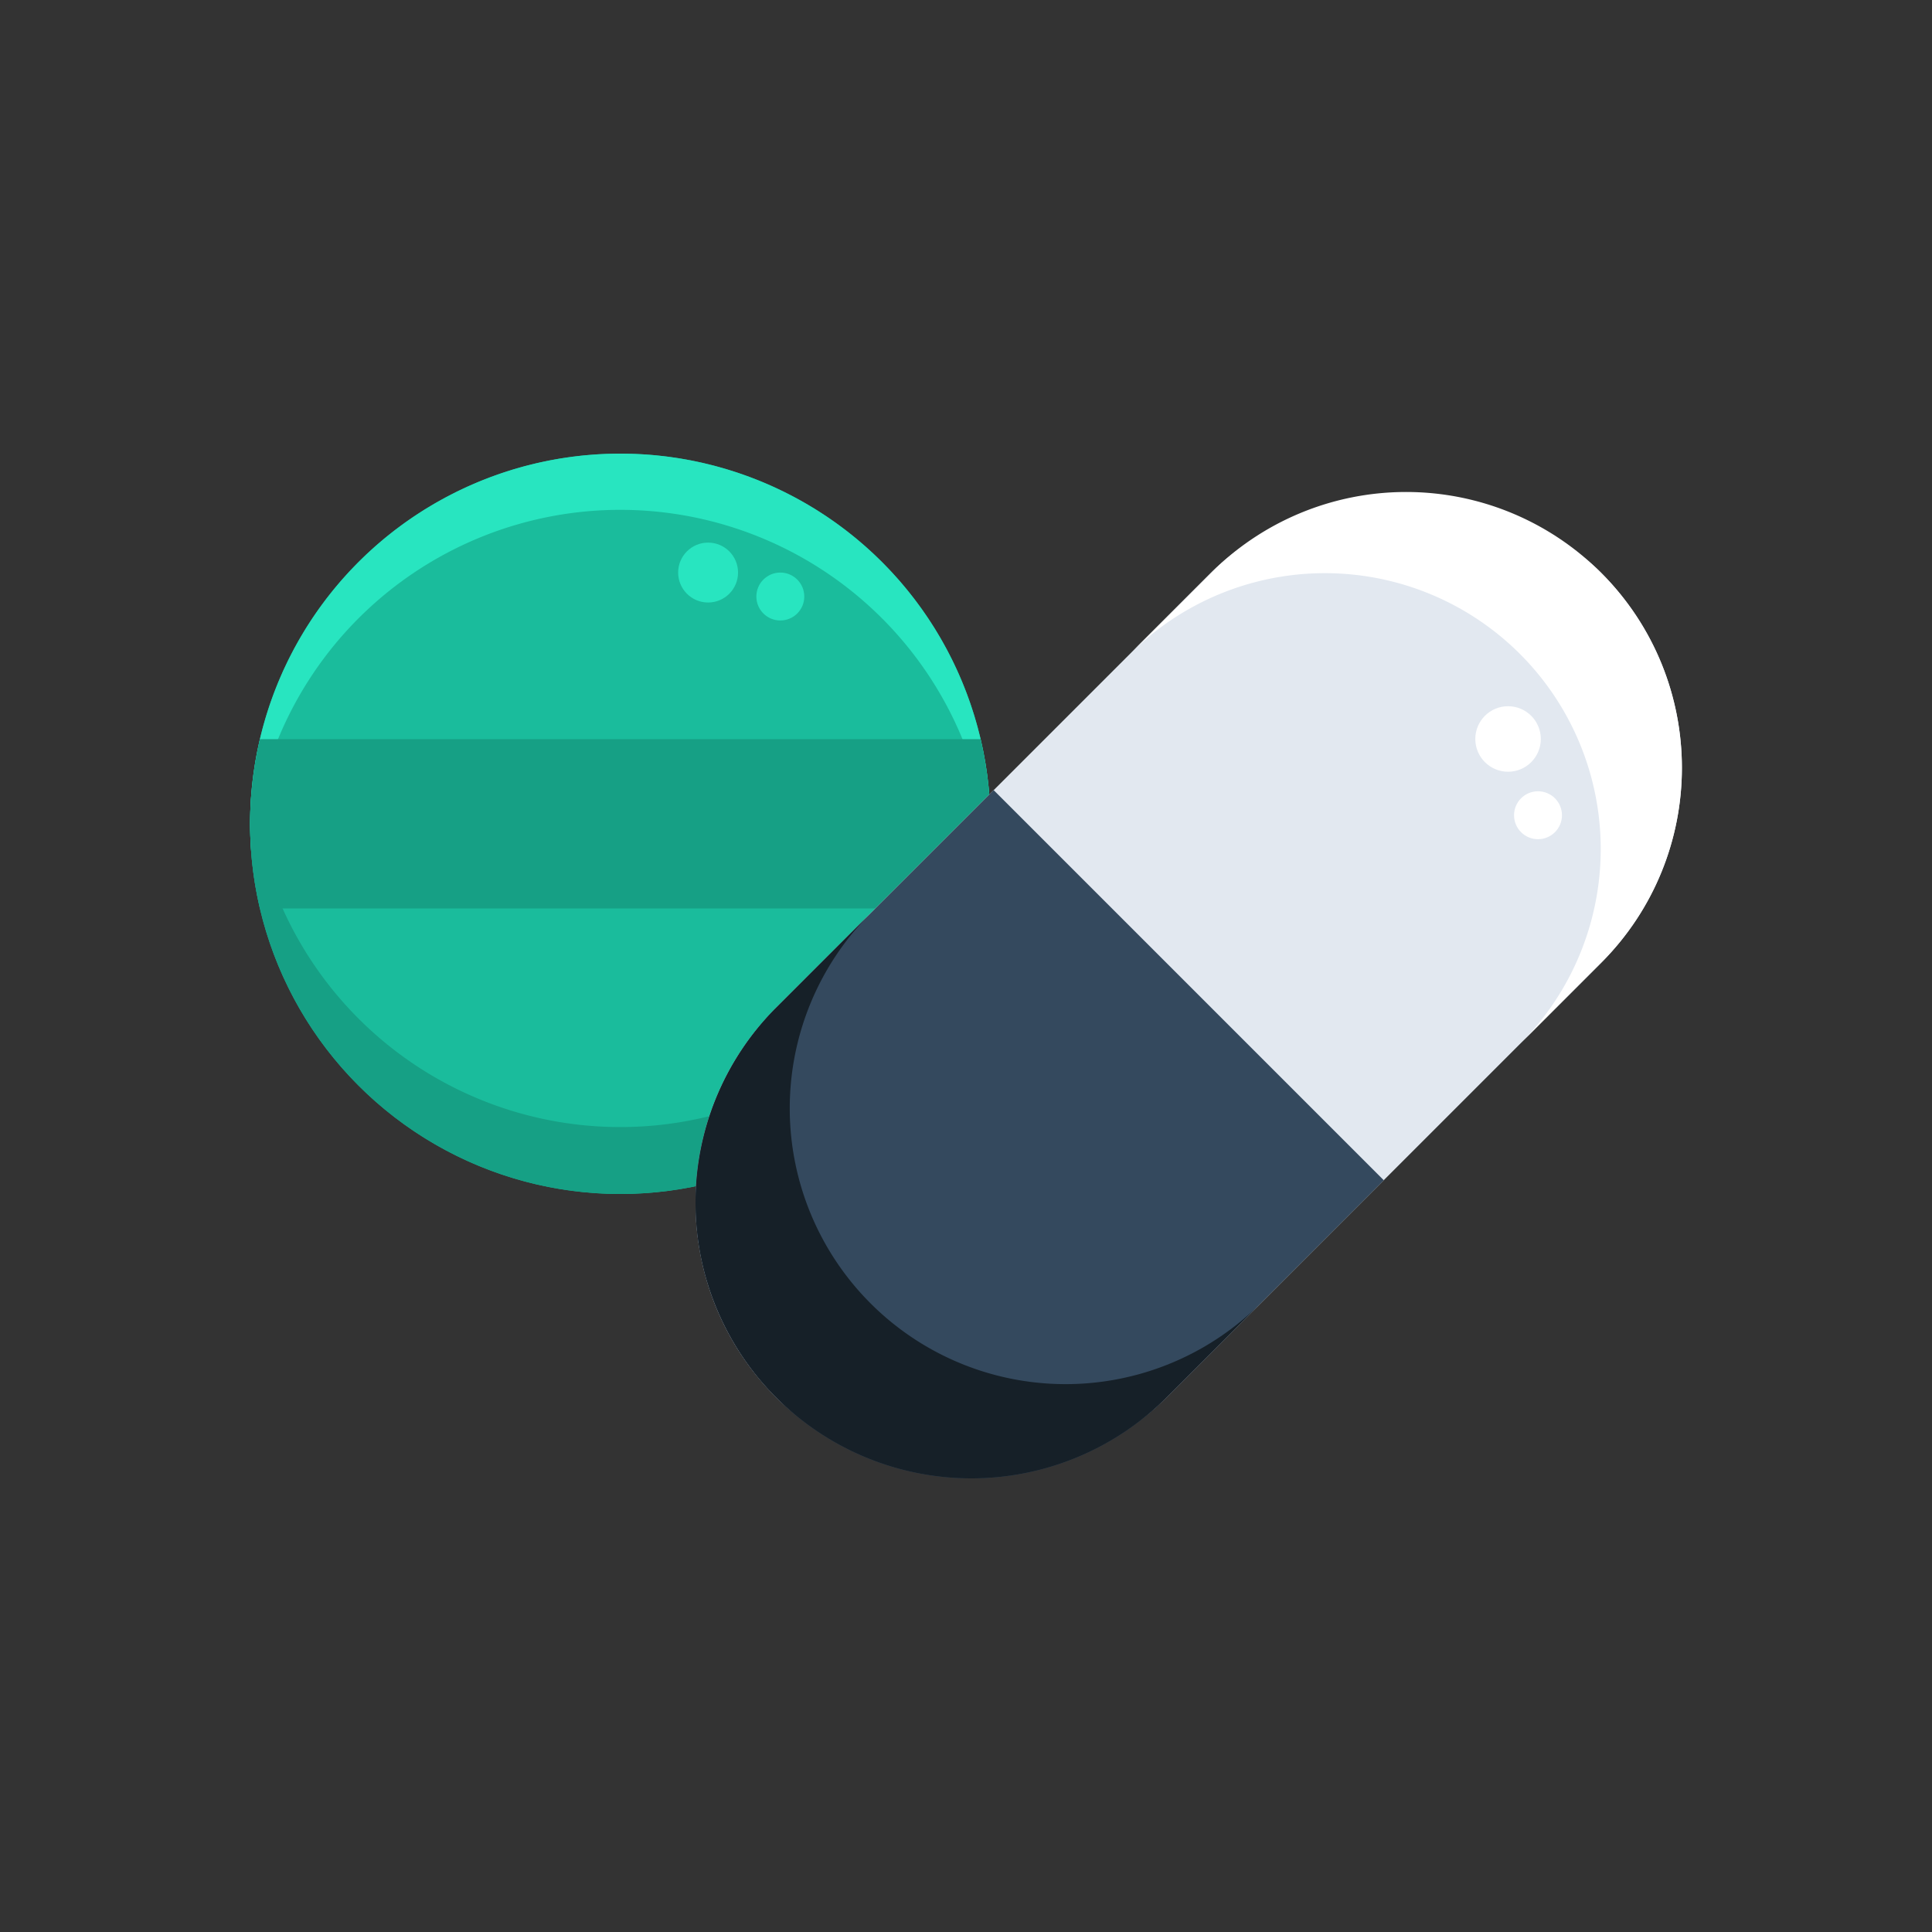 <?xml version="1.0" ?><svg viewBox="0 0 512 512" xmlns="http://www.w3.org/2000/svg"><rect x="0" y="0" width="512" height="512" fill="#333333" stroke="none"/><g data-name="Layer 16" id="Layer_16"><circle cx="164.377" cy="218.317" r="98.099" style="fill:#1abc9c"/><path d="M164.377,298.686a98.1,98.1,0,0,1-97.682-89.234c-.261,2.922-.417,5.874-.417,8.865a98.1,98.1,0,1,0,196.2,0c0-2.991-.155-5.943-.417-8.865A98.1,98.1,0,0,1,164.377,298.686Z" style="fill:#16a085"/><path d="M164.377,135.113a98.086,98.086,0,0,1,97.789,90.651c.184-2.46.309-4.939.309-7.447a98.1,98.1,0,1,0-196.2,0c0,2.508.125,4.987.31,7.447A98.084,98.084,0,0,1,164.377,135.113Z" style="fill:#28e5c0"/><path d="M66.278,218.317a98.338,98.338,0,0,0,2.608,22.438H259.867a97.831,97.831,0,0,0,0-44.877H68.886A98.347,98.347,0,0,0,66.278,218.317Z" style="fill:#16a085"/><circle cx="206.793" cy="158.085" r="6.35" style="fill:#28e5c0"/><circle cx="187.654" cy="151.734" r="7.938" style="fill:#28e5c0"/><rect height="146.186" rx="73.093" style="fill:#e2e8f0" transform="translate(722.389 222.941) rotate(135)" width="309.123" x="160.461" y="187.99"/><path d="M424.314,151.791h0a73.093,73.093,0,0,0-103.369,0l-21.513,21.514a73.092,73.092,0,0,1,103.368,0h0a73.091,73.091,0,0,1,0,103.368l21.514-21.513A73.094,73.094,0,0,0,424.314,151.791Z" style="fill:#fff"/><path d="M263.337,209.4,205.73,267.005a73.094,73.094,0,0,0,0,103.369h0a73.093,73.093,0,0,0,103.369,0l57.607-57.608Z" style="fill:#34495e"/><path d="M230.7,345.4a73.094,73.094,0,0,1,0-103.369L205.73,267.005A73.093,73.093,0,0,0,309.1,370.374L334.073,345.4A73.092,73.092,0,0,1,230.7,345.4Z" style="fill:#162028"/><circle cx="407.587" cy="216.047" r="6.35" style="fill:#fff"/><circle cx="399.653" cy="195.838" r="8.68" style="fill:#fff"/></g></svg>